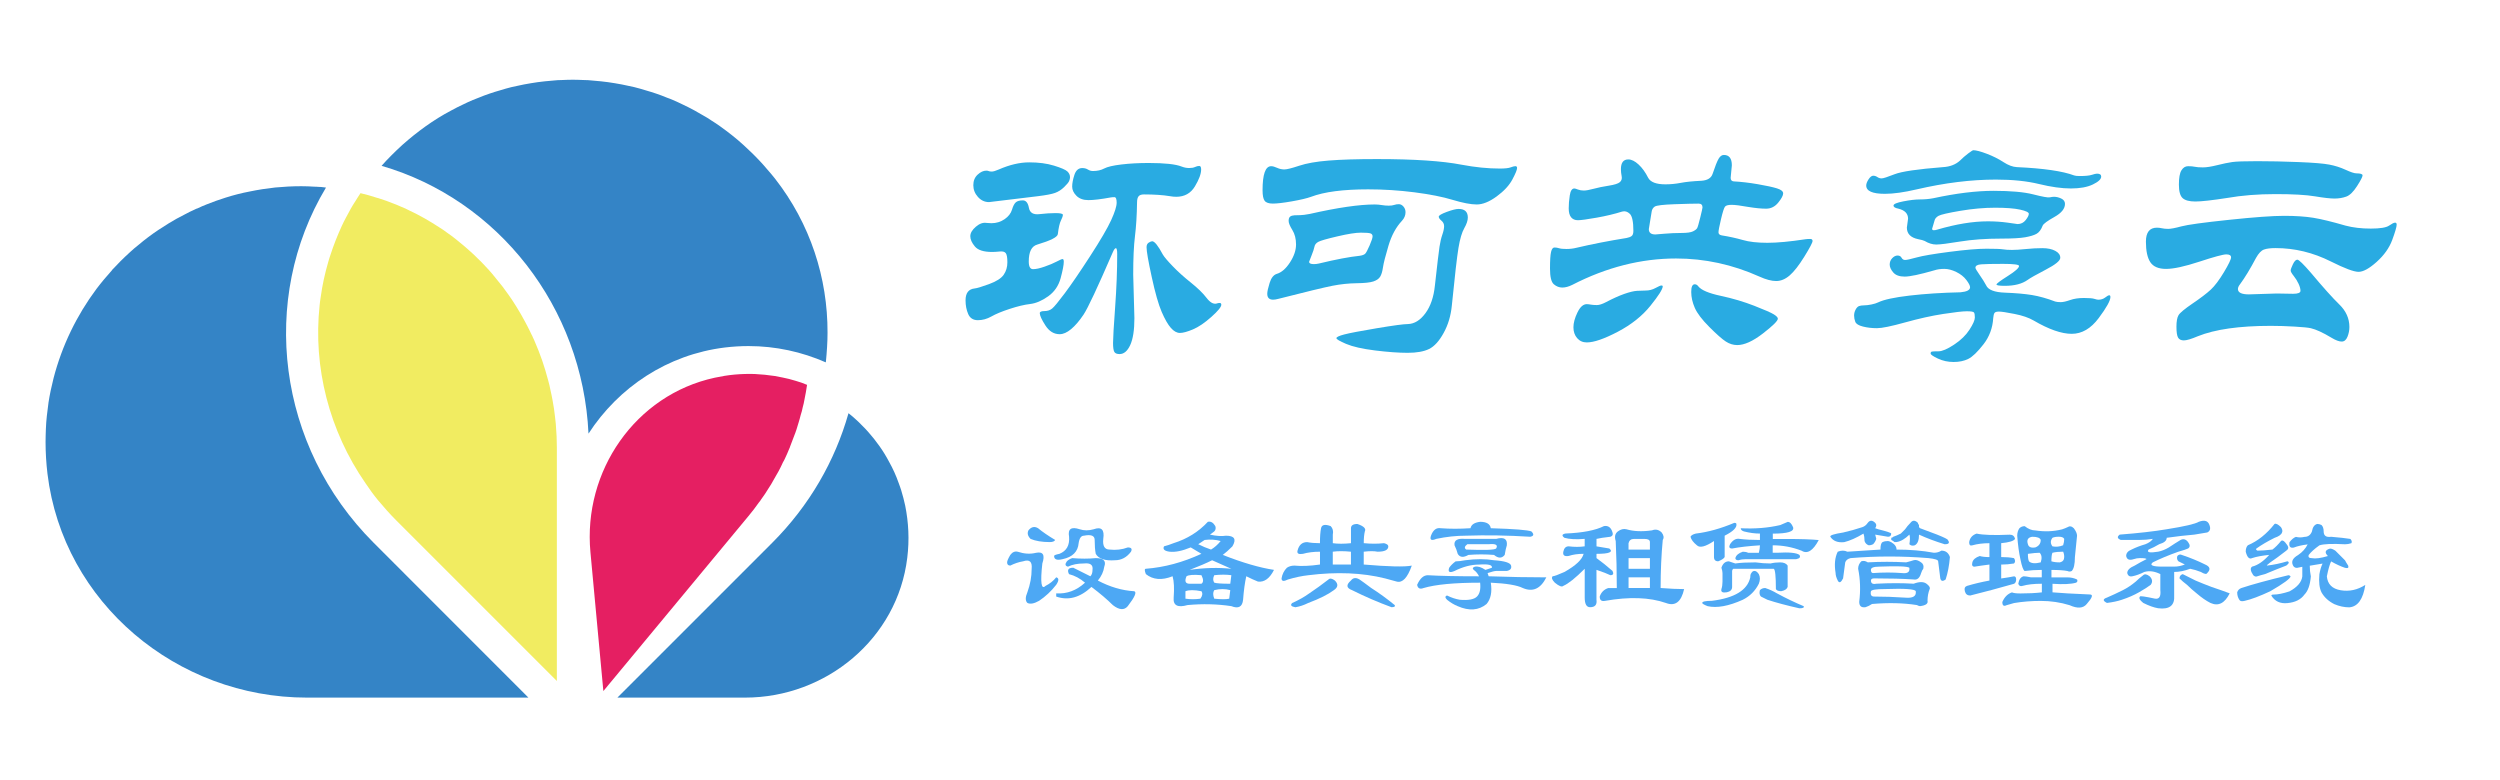 <?xml version="1.0" encoding="utf-8"?>
<!-- Generator: Adobe Illustrator 23.0.0, SVG Export Plug-In . SVG Version: 6.00 Build 0)  -->
<svg version="1.1" id="图层_1" xmlns="http://www.w3.org/2000/svg" xmlns:xlink="http://www.w3.org/1999/xlink" x="0px" y="0px"
	 viewBox="0 0 878 274" style="enable-background:new 0 0 878 274;" xml:space="preserve">
<style type="text/css">
	.st0{fill:#3484C6;}
	.st1{fill:#F1EC61;}
	.st2{fill:#E51F62;}
	.st3{fill:#29ABE2;}
	.st4{fill:#4DA8F4;}
</style>
<g>
	<path class="st0" d="M185.58,245h-77.78c-45.68,0-85.63-33.28-91.13-78.62c-0.45-3.76-0.67-7.52-0.67-11.17
		c0-1.52,0.06-3.03,0.11-4.55c0.06-1.57,0.17-3.09,0.34-4.6c0.17-1.52,0.34-2.97,0.56-4.49v-0.06c0.45-2.92,1.07-5.84,1.8-8.7
		c2.97-11.45,8.14-22.05,15.04-31.31c1.74-2.3,3.59-4.49,5.5-6.62v-0.06c1.01-1.07,1.96-2.08,2.97-3.09
		c1.07-1.07,2.19-2.13,3.37-3.2c0.95-0.9,1.96-1.74,3.03-2.58c1.12-0.95,2.24-1.85,3.37-2.69c2.3-1.74,4.71-3.31,7.18-4.83
		c1.8-1.12,3.65-2.13,5.56-3.09c1.18-0.67,2.41-1.23,3.65-1.8c0.28-0.17,0.56-0.28,0.84-0.34c1.12-0.56,2.24-1.01,3.37-1.46
		c2.13-0.84,4.26-1.63,6.45-2.3c2.81-0.9,5.67-1.63,8.59-2.19c2.97-0.62,5.95-1.07,8.92-1.4c2.97-0.28,6.06-0.45,9.15-0.45
		c1.57,0,3.14,0.06,4.71,0.17c0.39,0,0.84,0,1.23,0.06c0.73,0,1.4,0.06,2.13,0.17c0.17,0,0.28,0.06,0.45,0.06h0.17
		c-23.51,39.22-17.17,90.85,16.72,124.75L185.58,245z"/>
	<path class="st1" d="M195.23,149.38c0.22,2.58,0.34,5.22,0.34,7.86v81.93l-56.45-56.45c-2.24-2.24-4.32-4.6-6.34-7.01
		c-1.57-1.91-3.03-3.93-4.38-5.95c-12.85-18.52-18.46-40.85-16.16-62.46c0.11-1.01,0.22-2.02,0.39-2.97
		c0.56-4.15,1.46-8.25,2.64-12.29c0.22-0.84,0.5-1.68,0.79-2.53c1.12-3.48,2.47-6.85,3.98-10.16c0.45-1.01,0.95-1.96,1.46-2.92
		c0.51-0.95,1.01-1.91,1.52-2.81c0.06-0.06,0.11-0.17,0.11-0.22c0.56-0.95,1.07-1.85,1.68-2.75c0.56-0.95,1.18-1.85,1.8-2.81
		c1.96,0.45,3.87,1.01,5.78,1.63c0.34,0.06,0.62,0.17,0.95,0.28c1.57,0.5,3.09,1.01,4.55,1.63c0.06,0,0.11,0.06,0.17,0.06
		c1.01,0.39,2.02,0.79,2.97,1.23c0.9,0.34,1.74,0.73,2.58,1.18c3.76,1.74,7.35,3.82,10.77,6.06c0.95,0.56,1.85,1.23,2.69,1.85
		c0.56,0.39,1.07,0.79,1.57,1.12c1.07,0.79,2.08,1.63,3.09,2.47c1.07,0.84,2.08,1.74,3.09,2.64c1.01,0.84,1.96,1.8,2.92,2.75
		c0.95,0.9,1.91,1.85,2.81,2.86c1.57,1.63,3.03,3.37,4.38,5.11c1.12,1.35,2.19,2.69,3.14,4.1c0.06,0.06,0.11,0.11,0.17,0.22
		c1.12,1.51,2.13,3.09,3.14,4.71c1.07,1.68,2.02,3.42,2.97,5.16c0.62,1.12,1.18,2.24,1.74,3.37c0.17,0.39,0.39,0.79,0.56,1.18
		c0.22,0.39,0.39,0.73,0.56,1.18c0.11,0.17,0.17,0.39,0.28,0.56c0.11,0.22,0.17,0.45,0.28,0.67c0.95,2.19,1.85,4.43,2.64,6.73
		c0.79,2.24,1.46,4.6,2.08,6.9c0.34,1.18,0.62,2.36,0.84,3.54c0.28,1.18,0.51,2.36,0.73,3.54c0.17,1.01,0.34,2.02,0.51,3.03
		c0.22,1.68,0.45,3.42,0.62,5.16C195.18,148.99,195.23,149.15,195.23,149.38z"/>
	<path class="st0" d="M290.63,116.83c0,1.68-0.06,3.42-0.17,5.16c-0.11,1.63-0.22,3.25-0.39,4.88c0,0.11-0.06,0.28-0.06,0.39
		c-8.42-3.7-17.62-5.72-27.1-5.72c-2.75,0-5.56,0.17-8.31,0.5c-20.15,2.47-37.32,13.92-47.92,30.25
		c-2.08-44.44-31.71-82.15-72.67-94.05c1.12-1.29,2.3-2.52,3.48-3.7c1.23-1.23,2.52-2.47,3.82-3.65c2.64-2.36,5.33-4.49,8.14-6.51
		c2.92-2.08,5.89-3.93,8.98-5.56c1.4-0.79,2.81-1.46,4.21-2.13c1.12-0.56,2.24-1.07,3.42-1.57c0.67-0.28,1.35-0.56,2.02-0.79
		c1.29-0.56,2.58-1.01,3.87-1.46c1.18-0.39,2.36-0.79,3.59-1.12c0.67-0.22,1.4-0.45,2.08-0.62c1.29-0.39,2.58-0.67,3.93-0.95
		c1.63-0.39,3.25-0.67,4.88-0.95c1.63-0.28,3.25-0.5,4.88-0.67c1.01-0.11,2.08-0.22,3.09-0.28c0.95-0.11,1.91-0.17,2.86-0.17
		c1.35-0.06,2.64-0.11,3.93-0.11c1.29,0,2.58,0.06,3.93,0.11c0.95,0,1.91,0.06,2.86,0.17c1.01,0.06,2.08,0.17,3.09,0.28
		c1.63,0.17,3.25,0.39,4.88,0.67c1.63,0.28,3.25,0.56,4.88,0.95c1.35,0.28,2.64,0.56,3.93,0.95c0.67,0.17,1.4,0.39,2.08,0.62
		c1.23,0.34,2.41,0.73,3.59,1.12c1.29,0.45,2.58,0.9,3.87,1.46c0.67,0.22,1.35,0.5,2.02,0.79c1.18,0.51,2.3,1.01,3.42,1.57
		c1.4,0.67,2.81,1.35,4.21,2.13c1.01,0.56,2.02,1.12,3.03,1.74c1.01,0.56,1.96,1.12,2.92,1.8c1.01,0.62,2.02,1.29,3.03,2.02
		c2.81,2.02,5.56,4.15,8.14,6.51c0.95,0.9,1.96,1.8,2.92,2.75c0.95,0.9,1.85,1.85,2.81,2.86c0.9,0.95,1.8,1.96,2.69,3.03
		c0.9,1.01,1.8,2.08,2.64,3.14C284.63,78.62,290.69,97.7,290.63,116.83z"/>
	<path class="st2" d="M283.44,135.16c-0.23,1.71-0.58,3.49-0.92,5.21c-0.15,0.86-0.34,1.78-0.6,2.65c-0.2,0.92-0.39,1.84-0.71,2.71
		c-0.2,0.86-0.46,1.73-0.72,2.6c-0.47,1.62-0.94,3.19-1.59,4.77c-0.45,1.23-0.9,2.45-1.4,3.68c-0.09,0.29-0.17,0.58-0.32,0.82
		c-0.45,1.17-0.97,2.29-1.49,3.41c-0.24,0.47-0.42,0.94-0.72,1.36c-0.93,2.12-2.09,4.2-3.31,6.23c-0.53,1.01-1.11,1.96-1.76,2.92
		c-0.78,1.31-1.62,2.57-2.57,3.85c-0.19,0.36-0.5,0.72-0.8,1.09c-1.14,1.63-2.35,3.21-3.67,4.79L211.9,242.7l-4.54-48.78
		c-2.65-28.44,15.77-55.23,43.67-61.27c2.32-0.5,4.6-0.88,6.89-1.09c2.4-0.22,4.82-0.28,7.14-0.21c2.38,0.12,4.71,0.35,7,0.7
		c0.92,0.2,1.83,0.34,2.75,0.53c1.55,0.31,3.05,0.67,4.56,1.15C280.75,134.11,282.15,134.6,283.44,135.16z"/>
	<path class="st0" d="M318.63,195.9c-3.42,28.34-28.45,49.1-56.96,49.1h-44.84l54.38-54.38c13.08-13.08,22.05-28.79,26.77-45.45
		v-0.06c0.22,0.17,0.45,0.34,0.62,0.5c0.73,0.56,1.4,1.18,2.08,1.8c0.62,0.56,1.29,1.18,1.91,1.85c1.63,1.57,3.03,3.2,4.38,4.88
		c0.62,0.79,1.23,1.63,1.85,2.47c1.29,1.8,2.41,3.65,3.42,5.56c1.35,2.41,2.47,4.88,3.37,7.46c0.34,0.84,0.62,1.74,0.9,2.58
		c0.56,1.8,1.01,3.59,1.4,5.39C319.08,183.44,319.42,189.56,318.63,195.9z"/>
</g>
<g>
	<path class="st3" d="M373.6,91.92c0,1.11-0.37,3.02-1.09,5.73c-0.73,2.71-2.19,4.84-4.38,6.41c-2.19,1.56-4.31,2.47-6.36,2.71
		c-2.05,0.24-4.45,0.82-7.19,1.72c-2.75,0.9-4.88,1.79-6.41,2.66c-1.53,0.87-3.11,1.3-4.74,1.3c-1.63,0-2.76-0.71-3.39-2.14
		c-0.62-1.42-0.94-3.04-0.94-4.84c0-2.57,1.08-3.96,3.23-4.17c0.76-0.07,2.43-0.57,5-1.51c2.57-0.94,4.29-2.03,5.16-3.28
		c0.87-1.25,1.3-2.71,1.3-4.38s-0.19-2.74-0.57-3.23c-0.38-0.49-1.09-0.68-2.14-0.57c-1.04,0.1-1.91,0.16-2.61,0.16
		c-2.99,0-5.02-0.64-6.09-1.93c-1.08-1.28-1.61-2.48-1.61-3.59c0-1.11,0.64-2.22,1.93-3.33c1.29-1.11,2.55-1.56,3.8-1.35
		c0.63,0.07,1.18,0.1,1.67,0.1c1.74,0,3.28-0.47,4.64-1.41s2.22-2.05,2.6-3.33c0.38-1.28,0.83-2.15,1.35-2.6
		c0.52-0.45,1.34-0.68,2.45-0.68c1.11,0,1.82,0.87,2.14,2.6c0.31,1.74,1.53,2.48,3.65,2.24c2.12-0.24,4.03-0.37,5.73-0.37
		c1.7,0,2.55,0.21,2.55,0.62s-0.23,1.08-0.68,1.98c-0.45,0.9-0.82,2.5-1.09,4.79c-0.14,1.04-2.54,2.26-7.19,3.65
		c-2.02,0.56-3.02,2.54-3.02,5.94c0,1.81,0.5,2.71,1.51,2.71c1.01,0,2.36-0.29,4.06-0.89c1.7-0.59,3.11-1.18,4.22-1.77
		c1.11-0.59,1.81-0.89,2.08-0.89C373.46,90.98,373.6,91.3,373.6,91.92z M375.79,62.23c0,0.42-0.1,0.87-0.31,1.35
		c-0.21,0.49-0.8,1.2-1.77,2.14s-2.03,1.62-3.18,2.03c-1.15,0.42-3.14,0.8-5.99,1.15l-17.19,2.08c-1.53,0-2.83-0.61-3.91-1.82
		c-1.08-1.21-1.61-2.59-1.61-4.12c0-1.53,0.5-2.76,1.51-3.7s2.03-1.41,3.07-1.41c0.35,0,0.62,0.05,0.83,0.16
		c0.21,0.1,0.57,0.16,1.09,0.16c0.52,0,1.34-0.24,2.45-0.73c3.82-1.67,7.38-2.5,10.68-2.5c3.3,0,6.2,0.38,8.7,1.15
		c2.5,0.77,4.06,1.44,4.69,2.03C375.48,60.79,375.79,61.47,375.79,62.23z M421.84,59.52c0,1.53-0.73,3.51-2.19,5.94
		c-1.46,2.43-3.65,3.65-6.56,3.65c-0.7,0-1.42-0.07-2.19-0.21c-2.5-0.42-5.56-0.62-9.17-0.62c-0.9,0-1.53,0.23-1.88,0.68
		c-0.35,0.45-0.52,1.16-0.52,2.14c-0.07,4.52-0.31,8.46-0.73,11.83c-0.42,3.37-0.62,7.87-0.62,13.49l0.42,15.32
		c0,4.17-0.49,7.31-1.46,9.43s-2.22,3.18-3.75,3.18c-0.9,0-1.51-0.24-1.82-0.73c-0.31-0.49-0.47-1.55-0.47-3.18
		c0-1.63,0.24-5.8,0.73-12.5c0.49-6.7,0.73-12.94,0.73-18.7c0-1.39-0.16-2.08-0.47-2.08s-0.68,0.49-1.09,1.46
		c-5.35,12.36-8.77,19.66-10.26,21.88c-1.49,2.22-2.95,3.92-4.38,5.1c-1.42,1.18-2.76,1.77-4.01,1.77c-2.02,0-3.68-1.02-5-3.07
		c-1.32-2.05-1.98-3.49-1.98-4.32c0-0.48,0.54-0.73,1.62-0.73c1.08,0,1.98-0.29,2.71-0.88c0.73-0.59,2.22-2.4,4.48-5.42
		c2.26-3.02,5.21-7.34,8.86-12.97c3.65-5.63,6.11-9.85,7.4-12.66c1.28-2.81,1.93-4.86,1.93-6.15c0-1.28-0.26-1.93-0.78-1.93
		c-0.52,0-0.96,0.04-1.3,0.1c-3.4,0.62-6.01,0.94-7.81,0.94c-1.81,0-3.21-0.5-4.22-1.51c-1.01-1.01-1.51-2.08-1.51-3.23
		c0-1.15,0.26-2.52,0.78-4.12c0.52-1.6,1.44-2.4,2.76-2.4c0.76,0,1.42,0.17,1.98,0.52c0.56,0.35,1.15,0.52,1.77,0.52
		c1.53,0,2.85-0.29,3.96-0.89c1.11-0.59,3.13-1.06,6.04-1.41c2.92-0.35,6.11-0.52,9.58-0.52c5.63,0,9.48,0.42,11.56,1.25
		c0.9,0.35,1.79,0.52,2.66,0.52c0.87,0,1.56-0.12,2.08-0.37c0.52-0.24,1.01-0.36,1.46-0.36C421.61,58.27,421.84,58.69,421.84,59.52z
		 M428.92,107.03c0,0.77-1.16,2.19-3.49,4.27c-2.33,2.08-4.48,3.54-6.46,4.38c-1.98,0.83-3.51,1.25-4.58,1.25
		c-1.08,0-2.14-0.59-3.18-1.77c-1.04-1.18-2.12-3.06-3.23-5.63c-1.11-2.57-2.28-6.65-3.49-12.24c-1.22-5.59-1.82-9.08-1.82-10.47
		c0-0.76,0.26-1.3,0.78-1.62c0.52-0.31,0.92-0.47,1.2-0.47c0.83,0,2.08,1.56,3.75,4.69c0.49,0.83,1.63,2.19,3.44,4.06
		c1.8,1.88,3.92,3.79,6.35,5.73c2.43,1.95,4.27,3.73,5.52,5.37c1.25,1.63,2.43,2.31,3.54,2.03c0.35-0.14,0.71-0.21,1.09-0.21
		C428.73,106.4,428.92,106.61,428.92,107.03z"/>
	<path class="st3" d="M532.8,59c0,0.62-0.56,1.98-1.67,4.06c-1.11,2.08-2.95,4.06-5.52,5.94c-2.57,1.88-4.9,2.81-6.98,2.81
		c-2.08,0-4.9-0.54-8.44-1.61c-3.54-1.08-8.02-1.96-13.44-2.66c-5.42-0.69-10.84-1.04-16.25-1.04c-8.75,0-15.42,0.87-20,2.6
		c-1.53,0.56-3.8,1.09-6.82,1.62s-5.25,0.78-6.67,0.78c-1.42,0-2.38-0.33-2.87-0.99c-0.49-0.66-0.73-1.89-0.73-3.7
		c0-5.63,1.01-8.44,3.02-8.44c0.56,0,1.25,0.19,2.08,0.57c0.83,0.38,1.68,0.57,2.55,0.57c0.87,0,2.6-0.43,5.21-1.3
		c2.6-0.87,6.06-1.48,10.37-1.82c4.31-0.35,9.97-0.52,16.98-0.52c12.99,0,22.88,0.66,29.69,1.98c4.79,0.9,9.27,1.35,13.44,1.35
		c1.81,0,3.07-0.14,3.8-0.42c0.73-0.28,1.28-0.42,1.67-0.42C532.6,58.38,532.8,58.58,532.8,59z M493.62,74.52
		c0,1.11-0.42,2.12-1.25,3.02c-2.08,2.22-3.67,5.14-4.74,8.75c-1.08,3.61-1.72,6.15-1.93,7.61c-0.21,1.46-0.54,2.55-0.99,3.28
		c-0.45,0.73-1.25,1.29-2.4,1.67c-1.15,0.38-3.11,0.59-5.89,0.62c-2.78,0.04-5.59,0.33-8.44,0.89c-2.85,0.56-9.17,2.08-18.96,4.58
		c-0.76,0.21-1.39,0.31-1.88,0.31c-1.39,0-2.08-0.69-2.08-2.08c0-0.76,0.28-2.03,0.83-3.8c0.55-1.77,1.39-2.83,2.5-3.18
		c1.67-0.49,3.21-1.82,4.64-4.01c1.42-2.19,2.14-4.29,2.14-6.3c0-2.01-0.43-3.71-1.3-5.11c-0.87-1.39-1.3-2.45-1.3-3.18
		s0.17-1.23,0.52-1.51c0.35-0.28,0.87-0.43,1.56-0.47c0.69-0.03,1.37-0.05,2.03-0.05c0.66,0,1.75-0.14,3.28-0.42
		c9.79-2.22,17.4-3.33,22.82-3.33c0.83,0,1.67,0.07,2.5,0.21c0.83,0.14,1.65,0.21,2.45,0.21c0.8,0,1.44-0.09,1.93-0.26
		c0.49-0.17,1.02-0.26,1.62-0.26c0.59,0,1.13,0.28,1.61,0.83C493.38,73.1,493.62,73.76,493.62,74.52z M461.43,92.76
		c0.56,0,1.15-0.07,1.77-0.21c6.04-1.46,10.8-2.36,14.27-2.71c0.97-0.14,1.63-0.38,1.98-0.73c0.35-0.35,0.87-1.32,1.56-2.92
		c0.69-1.6,1.04-2.66,1.04-3.18s-0.24-0.87-0.73-1.04c-0.49-0.17-1.62-0.26-3.39-0.26c-1.77,0-4.52,0.43-8.23,1.3
		c-3.72,0.87-5.96,1.51-6.72,1.93c-0.76,0.42-1.22,0.99-1.35,1.72c-0.14,0.73-0.49,1.77-1.04,3.13c-0.56,1.35-0.83,2.07-0.83,2.14
		C459.76,92.48,460.32,92.76,461.43,92.76z M515.5,76.4c0,1.04-0.42,2.29-1.25,3.75c-0.83,1.46-1.51,3.75-2.03,6.88
		c-0.52,3.13-1.3,9.9-2.34,20.32c-0.35,3.54-1.3,6.74-2.87,9.58c-1.56,2.85-3.27,4.72-5.1,5.63c-1.84,0.9-4.36,1.35-7.55,1.35
		c-3.2,0-7.02-0.28-11.46-0.83c-4.45-0.56-7.81-1.32-10.11-2.29c-2.29-0.97-3.44-1.65-3.44-2.03c0-0.38,0.92-0.82,2.76-1.3
		c1.84-0.49,5.66-1.21,11.46-2.19c5.8-0.97,9.43-1.46,10.89-1.46c2.29-0.07,4.34-1.34,6.15-3.8c1.81-2.46,2.92-5.71,3.33-9.74
		c0.83-7.5,1.37-12.05,1.62-13.65c0.24-1.6,0.57-3,0.99-4.22c0.42-1.21,0.62-2.2,0.62-2.97c0-0.76-0.31-1.41-0.94-1.93
		c-0.62-0.52-0.94-0.99-0.94-1.41c0-0.42,0.94-0.97,2.81-1.67c1.88-0.69,3.26-1.04,4.17-1.04C514.42,73.38,515.5,74.38,515.5,76.4z"
		/>
	<path class="st3" d="M636.57,84.63c0,0.56-0.96,2.38-2.87,5.47c-1.91,3.09-3.63,5.3-5.16,6.62c-1.53,1.32-3.11,1.98-4.74,1.98
		c-1.63,0-3.59-0.52-5.89-1.56c-9.45-4.24-19.21-6.36-29.28-6.36c-12.29,0-24.45,3.09-36.46,9.27c-1.25,0.62-2.42,0.94-3.49,0.94
		c-1.08,0-2.07-0.38-2.97-1.15c-0.9-0.76-1.35-2.59-1.35-5.47c0-2.88,0.12-4.84,0.37-5.89c0.24-1.04,0.64-1.56,1.2-1.56
		c0.56,0,1.09,0.09,1.62,0.26c0.52,0.17,1.39,0.26,2.6,0.26c1.21,0,2.38-0.14,3.49-0.42c5.63-1.32,11.5-2.46,17.61-3.44
		c0.76-0.14,1.35-0.37,1.77-0.68s0.62-0.92,0.62-1.82c0-3.19-0.42-5.19-1.25-5.99c-0.83-0.8-1.74-1.06-2.71-0.78
		c-2.64,0.83-5.63,1.55-8.96,2.14c-3.33,0.59-5.52,0.89-6.56,0.89c-1.04,0-1.84-0.35-2.4-1.04c-0.56-0.69-0.83-1.74-0.83-3.13
		c0-1.39,0.12-2.9,0.37-4.53c0.24-1.63,0.78-2.45,1.61-2.45c0.21,0,0.63,0.12,1.25,0.37c0.62,0.24,1.32,0.36,2.08,0.36
		c0.76,0,1.91-0.21,3.44-0.62c1.53-0.42,3.3-0.78,5.31-1.09c2.01-0.31,3.32-0.73,3.91-1.25c0.59-0.52,0.8-1.21,0.62-2.08
		c-0.17-0.87-0.26-1.68-0.26-2.45c0-2.29,0.87-3.44,2.6-3.44c1.11,0,2.31,0.59,3.59,1.77c1.28,1.18,2.41,2.74,3.39,4.69
		c0.83,1.53,2.85,2.29,6.04,2.29c1.81,0,3.61-0.17,5.42-0.52c1.8-0.35,4.2-0.59,7.19-0.73c2.15-0.14,3.47-0.94,3.96-2.4
		c0.9-2.71,1.62-4.5,2.14-5.37c0.52-0.87,1.13-1.3,1.82-1.3c1.88,0,2.81,1.22,2.81,3.65l-0.42,4.38c0,0.77,0.35,1.18,1.04,1.25
		c2.64,0.14,5.47,0.47,8.49,0.99c3.02,0.52,5.26,1.01,6.72,1.46c1.46,0.45,2.19,1.04,2.19,1.77c0,0.73-0.57,1.81-1.72,3.23
		c-1.15,1.42-2.57,2.14-4.27,2.14c-1.7,0-3.8-0.21-6.3-0.62c-2.71-0.49-4.65-0.73-5.83-0.73c-1.18,0-1.95,0.21-2.29,0.62
		c-0.35,0.42-0.82,1.88-1.41,4.38c-0.59,2.5-0.89,4.05-0.89,4.64c0,0.59,0.38,0.96,1.15,1.09c2.64,0.42,5.09,0.96,7.35,1.61
		c2.26,0.66,5.14,0.99,8.65,0.99c3.51,0,7.97-0.42,13.39-1.25c0.49-0.07,1.02-0.1,1.61-0.1C636.27,83.9,636.57,84.14,636.57,84.63z
		 M583.95,100.57c0,0.97-1.44,3.25-4.32,6.82c-2.88,3.58-6.7,6.62-11.46,9.12c-4.76,2.5-8.39,3.75-10.89,3.75
		c-1.39,0-2.52-0.5-3.39-1.51c-0.87-1.01-1.3-2.27-1.3-3.8c0-1.53,0.47-3.26,1.41-5.21c0.94-1.94,2.03-2.92,3.28-2.92
		c0.35,0,0.82,0.05,1.41,0.16c0.59,0.1,1.3,0.16,2.14,0.16c0.83,0,1.91-0.35,3.23-1.04c2.36-1.25,4.48-2.2,6.36-2.87
		c1.88-0.66,3.39-1.02,4.53-1.09c1.15-0.07,2.14-0.1,2.97-0.1c1.25,0,2.41-0.29,3.49-0.89c1.08-0.59,1.77-0.89,2.08-0.89
		S583.95,100.36,583.95,100.57z M581.35,82.34c0.21,0,1.28-0.09,3.23-0.26c1.94-0.17,3.91-0.26,5.89-0.26s3.35-0.19,4.12-0.57
		c0.76-0.38,1.25-0.76,1.46-1.15c0.21-0.38,0.57-1.63,1.09-3.75c0.52-2.12,0.78-3.28,0.78-3.49c0-0.9-0.45-1.35-1.35-1.35
		c-1.6,0-4.41,0.07-8.44,0.21c-4.03,0.14-6.36,0.42-6.98,0.83s-0.99,1.03-1.09,1.82c-0.1,0.8-0.3,1.96-0.57,3.49
		c-0.28,1.53-0.42,2.4-0.42,2.6C579.06,81.71,579.82,82.34,581.35,82.34z M595.2,99.84c0.49,0,0.9,0.24,1.25,0.73
		c1.04,1.32,3.66,2.43,7.87,3.33c4.2,0.9,8.13,2.07,11.77,3.49c3.65,1.42,5.94,2.43,6.88,3.02c0.94,0.59,1.41,1.09,1.41,1.51
		c0,0.77-1.75,2.5-5.26,5.21c-3.51,2.71-6.51,4.06-9.01,4.06c-1.39,0-2.73-0.42-4.01-1.25c-1.29-0.83-3.21-2.53-5.78-5.1
		c-2.57-2.57-4.27-4.81-5.11-6.72c-0.83-1.91-1.25-3.77-1.25-5.57C593.95,100.74,594.37,99.84,595.2,99.84z"/>
	<path class="st3" d="M736.9,105.26c0.97,0,1.79-0.26,2.45-0.78c0.66-0.52,1.13-0.78,1.41-0.78c0.28,0,0.42,0.21,0.42,0.62
		c0,1.25-1.37,3.72-4.12,7.4c-2.75,3.68-5.9,5.52-9.48,5.52c-3.58,0-8.04-1.56-13.39-4.69c-1.67-0.97-3.89-1.74-6.67-2.29
		c-2.78-0.55-4.6-0.83-5.47-0.83c-0.87,0-1.41,0.17-1.61,0.52c-0.21,0.35-0.35,0.94-0.42,1.77c-0.21,3.47-1.35,6.55-3.44,9.22
		c-2.08,2.67-3.85,4.38-5.31,5.1c-1.46,0.73-3.18,1.09-5.16,1.09s-3.82-0.4-5.52-1.2c-1.7-0.8-2.55-1.39-2.55-1.77
		c0-0.38,0.14-0.61,0.42-0.68c0.28-0.07,1.06-0.1,2.34-0.1s3.11-0.78,5.47-2.34c2.36-1.56,4.17-3.32,5.42-5.26
		c1.25-1.94,1.88-3.37,1.88-4.27c0-0.9-0.1-1.49-0.31-1.77c-0.21-0.28-1.04-0.42-2.5-0.42s-4.22,0.31-8.28,0.94
		c-4.06,0.62-8.53,1.62-13.39,2.97c-4.86,1.35-8.16,2.03-9.9,2.03c-1.74,0-3.37-0.19-4.9-0.57c-1.53-0.38-2.43-0.94-2.71-1.67
		c-0.28-0.73-0.42-1.46-0.42-2.19s0.17-1.42,0.52-2.08c0.35-0.66,0.75-1.08,1.2-1.25c0.45-0.17,1.04-0.26,1.77-0.26
		s1.6-0.1,2.6-0.31c1.01-0.21,1.79-0.45,2.34-0.73c2.01-0.97,5.71-1.77,11.1-2.4c5.38-0.62,11.34-1.01,17.87-1.15
		c2.22-0.21,3.33-0.8,3.33-1.77c0-0.56-0.44-1.41-1.3-2.55c-0.87-1.15-2.05-2.08-3.54-2.81c-1.5-0.73-2.9-1.09-4.22-1.09
		c-1.32,0-2.5,0.17-3.54,0.52c-5.07,1.46-8.53,2.19-10.37,2.19c-1.84,0-3.18-0.49-4.01-1.46c-0.83-0.97-1.25-1.89-1.25-2.76
		c0-0.87,0.29-1.62,0.88-2.24c0.59-0.62,1.21-0.94,1.88-0.94c0.66,0,1.13,0.26,1.41,0.78c0.28,0.52,0.69,0.78,1.25,0.78
		c0.56,0,1.89-0.29,4.01-0.88c2.12-0.59,5.99-1.25,11.62-1.98c5.63-0.73,9.93-1.09,12.92-1.09c2.99,0,4.91,0.07,5.78,0.21
		c0.87,0.14,1.93,0.21,3.18,0.21s2.88-0.1,4.9-0.31s3.94-0.31,5.78-0.31c1.84,0,3.35,0.31,4.53,0.94c1.18,0.62,1.77,1.44,1.77,2.45
		c0,1.01-1.7,2.4-5.11,4.17c-3.4,1.77-5.52,2.97-6.35,3.59c-1.95,1.39-4.62,2.08-8.02,2.08c-1.95,0-2.92-0.16-2.92-0.47
		s1.32-1.3,3.96-2.97c2.64-1.67,3.96-2.85,3.96-3.54c0-0.49-1.88-0.73-5.63-0.73c-3.75,0-6.3,0.05-7.66,0.16
		c-1.35,0.1-2.03,0.5-2.03,1.2c0,0.28,0.49,1.11,1.46,2.5c0.97,1.39,1.74,2.6,2.29,3.65c0.69,1.6,2.92,2.47,6.67,2.6
		c3.75,0.14,6.89,0.42,9.43,0.83c2.53,0.42,5.26,1.18,8.18,2.29c0.49,0.14,1.13,0.21,1.93,0.21c0.8,0,1.89-0.24,3.28-0.73
		c1.39-0.49,3-0.73,4.84-0.73c1.84,0,3.07,0.1,3.7,0.31C736.17,105.15,736.62,105.26,736.9,105.26z M737.94,62.02
		c0,0.9-0.97,1.82-2.92,2.76c-1.95,0.94-4.52,1.41-7.71,1.41c-3.2,0-6.93-0.52-11.2-1.56s-9.32-1.56-15.16-1.56
		c-8.68,0-17.96,1.15-27.82,3.44c-4.45,1.04-8.16,1.56-11.15,1.56c-4.38,0-6.56-0.97-6.56-2.92c0-0.62,0.28-1.35,0.83-2.19
		c0.55-0.83,1.09-1.25,1.62-1.25c0.52,0,1.01,0.16,1.46,0.47c0.45,0.31,0.95,0.47,1.51,0.47c0.56,0,2.07-0.49,4.53-1.46
		c2.46-0.97,8.14-1.8,17.03-2.5c2.43-0.14,4.41-0.9,5.94-2.29c0.9-0.9,1.86-1.74,2.87-2.5c1.01-0.76,1.62-1.15,1.82-1.15
		c0.97,0,2.55,0.42,4.74,1.25c2.19,0.83,4.13,1.81,5.83,2.92c1.7,1.11,3.28,1.7,4.74,1.77c9.31,0.42,16.01,1.39,20.11,2.92
		c0.35,0.14,1.01,0.21,1.98,0.21c1.94,0,3.35-0.14,4.22-0.42c0.87-0.28,1.47-0.42,1.82-0.42C737.45,60.98,737.94,61.33,737.94,62.02
		z M721.37,69.11c0.83,0,1.68,0.21,2.55,0.62c0.87,0.42,1.3,1.04,1.3,1.88c0,1.67-1.23,3.2-3.7,4.58c-2.47,1.39-3.84,2.4-4.12,3.02
		c-0.56,1.46-1.29,2.43-2.19,2.92c-0.9,0.49-2.22,0.89-3.96,1.2c-1.74,0.31-4.55,0.47-8.44,0.47c-5.42,0-10.25,0.35-14.48,1.04
		c-4.24,0.7-7.02,1.04-8.33,1.04c-1.32,0-2.67-0.42-4.06-1.25c-0.42-0.21-1.18-0.42-2.29-0.63c-2.64-0.55-3.96-1.91-3.96-4.06
		l0.42-3.13c0-1.81-1.15-2.99-3.44-3.54c-1.11-0.21-1.67-0.57-1.67-1.09c0-0.52,1.15-1.01,3.44-1.46c2.29-0.45,4.25-0.68,5.89-0.68
		c1.63,0,3.18-0.14,4.64-0.42c8.06-1.74,15.11-2.6,21.15-2.6c6.04,0,10.7,0.42,13.96,1.25c3.26,0.83,5.19,1.18,5.78,1.04
		C720.45,69.18,720.96,69.11,721.37,69.11z M708.56,78.69c1.18,0,2.14-0.47,2.87-1.41s1.09-1.67,1.09-2.19
		c0-0.52-1.01-1.01-3.02-1.46c-2.01-0.45-4.95-0.68-8.8-0.68c-3.85,0-7.94,0.36-12.24,1.09c-4.31,0.73-6.86,1.32-7.66,1.77
		c-0.8,0.45-1.27,1.03-1.41,1.72l-0.83,2.81c0,0.35,0.19,0.52,0.57,0.52s0.78-0.07,1.2-0.21c6.6-1.94,12.54-2.92,17.82-2.92
		c2.43,0,4.76,0.16,6.98,0.47C707.34,78.53,708.49,78.69,708.56,78.69z"/>
	<path class="st3" d="M841.71,78.9c0,0.76-0.52,2.55-1.56,5.37c-1.04,2.81-2.87,5.38-5.47,7.71c-2.6,2.33-4.72,3.49-6.36,3.49
		c-1.63,0-4.88-1.21-9.74-3.65c-6.25-3.13-12.71-4.69-19.38-4.69c-1.81,0-3.18,0.17-4.12,0.52c-0.94,0.35-1.86,1.32-2.76,2.92
		c-2.02,3.82-3.89,6.91-5.63,9.27c-0.49,0.62-0.73,1.18-0.73,1.67c0,1.25,1.28,1.88,3.85,1.88l9.79-0.31l5.73,0.1
		c1.74,0,2.6-0.35,2.6-1.04c0-0.69-0.23-1.53-0.68-2.5c-0.45-0.97-1.03-1.89-1.72-2.76c-0.7-0.87-1.04-1.49-1.04-1.88
		c0-0.38,0.26-1.11,0.78-2.19c0.52-1.08,1.04-1.61,1.56-1.61c0.52,0,2.1,1.53,4.74,4.58c4.31,5.14,7.64,8.86,10,11.15
		c2.36,2.29,3.54,4.93,3.54,7.92c0,1.18-0.23,2.33-0.68,3.44c-0.45,1.11-1.13,1.67-2.03,1.67c-0.9,0-2.1-0.45-3.59-1.35
		c-1.49-0.9-2.85-1.63-4.06-2.19c-1.22-0.56-2.28-0.94-3.18-1.15c-0.9-0.21-2.8-0.4-5.68-0.57c-2.88-0.17-5.68-0.26-8.39-0.26
		c-11.04,0-19.59,1.22-25.63,3.65c-2.29,0.97-3.92,1.46-4.9,1.46c-0.97,0-1.65-0.33-2.03-0.99c-0.38-0.66-0.57-1.93-0.57-3.8
		c0-1.88,0.24-3.23,0.73-4.06c0.49-0.83,2.14-2.2,4.95-4.12c2.81-1.91,4.93-3.52,6.36-4.84c1.42-1.32,2.97-3.37,4.64-6.15
		c1.67-2.78,2.5-4.51,2.5-5.21c0-0.69-0.56-1.04-1.67-1.04c-1.11,0-4.25,0.85-9.43,2.55c-5.17,1.7-9.08,2.55-11.72,2.55
		c-2.64,0-4.48-0.78-5.52-2.34c-1.04-1.56-1.56-3.98-1.56-7.24c0-3.26,1.29-4.9,3.86-4.9c0.55,0,1.15,0.07,1.77,0.21
		c0.62,0.14,1.37,0.21,2.24,0.21c0.87,0,2.4-0.29,4.58-0.88c2.19-0.59,7.74-1.35,16.67-2.29c8.92-0.94,15.4-1.41,19.43-1.41
		c4.03,0,7.43,0.23,10.21,0.68c2.78,0.45,6.56,1.37,11.36,2.76c2.64,0.7,5.59,1.04,8.86,1.04c3.26,0,5.4-0.35,6.41-1.04
		c1.01-0.69,1.7-1.04,2.08-1.04C841.51,78.17,841.71,78.41,841.71,78.9z M829.73,61.6c0,0.49-0.64,1.74-1.93,3.75
		c-1.29,2.01-2.55,3.25-3.8,3.7c-1.25,0.45-2.62,0.68-4.12,0.68c-1.49,0-3.79-0.26-6.88-0.78c-3.09-0.52-7.71-0.78-13.86-0.78
		c-6.15,0-11.79,0.45-16.93,1.35c-5.35,0.83-9.08,1.25-11.2,1.25c-2.12,0-3.61-0.4-4.48-1.2c-0.87-0.8-1.3-2.38-1.3-4.74
		c0-2.36,0.29-4.03,0.89-5c0.59-0.97,1.37-1.46,2.34-1.46c0.97,0,1.77,0.07,2.4,0.21c0.62,0.14,1.56,0.21,2.81,0.21
		s2.92-0.26,5-0.78c2.08-0.52,3.84-0.89,5.26-1.09c1.42-0.21,4.36-0.31,8.8-0.31c4.44,0,9.27,0.1,14.48,0.31s8.82,0.5,10.83,0.89
		c2.01,0.38,3.92,0.99,5.73,1.82c1.81,0.83,3.06,1.25,3.75,1.25C829,60.88,829.73,61.12,829.73,61.6z"/>
</g>
<g>
	<path class="st4" d="M366.07,197.88c-0.75,6.75-0.38,9.38,1.12,7.88c1.5-0.75,2.75-1.75,3.75-3c1,0.25,1,1.12,0,2.62
		c-1.75,2.25-3.75,4.12-6,5.62c-1.75,1-3.13,1.25-4.12,0.75c-0.75-0.75-0.75-2,0-3.75c1-2.75,1.5-5.5,1.5-8.25
		c0.25-2.5-0.75-3.38-3-2.62c-1.5,0.25-3,0.75-4.5,1.5c-0.75,0-1.12-0.38-1.12-1.12c0-0.5,0.38-1.37,1.12-2.62
		c0.75-1,1.62-1.37,2.62-1.12c2.25,0.75,4.37,0.88,6.38,0.38C366.32,193.63,367.07,194.88,366.07,197.88z M364.57,185.51
		c1.5,1.25,3.5,2.62,6,4.12c-0.25,0.5-0.88,0.75-1.88,0.75c-2.75,0-5-0.38-6.75-1.12c-1-1-1.25-2-0.75-3
		C362.2,185.01,363.32,184.76,364.57,185.51z M389.7,193.01c2.25,0.25,4.37,0,6.38-0.75c1.25,0,1.62,0.5,1.12,1.5
		c-1.5,2-3.38,3-5.62,3c-3.5,0.25-5.75-0.5-6.75-2.25c-0.25-1.25-0.38-2.87-0.38-4.88c0-1.5-1.25-2-3.75-1.5
		c-1,0-1.63,0.88-1.88,2.62c-0.25,3-2.13,4.88-5.62,5.62c-2,0.5-3,0.13-3-1.12c0-0.25,0.62-0.5,1.88-0.75c2.5-1,3.62-3,3.38-6
		c-0.5-2.75,0.75-3.62,3.75-2.62c1.5,0.5,3.12,0.5,4.88,0c2.75-1,3.87,0.13,3.38,3.38C387.2,191.76,387.95,193.01,389.7,193.01z
		 M387.82,199.01c-0.25,1.75-1,3.38-2.25,4.88c4.25,2.25,8.5,3.5,12.75,3.75c1,0.25,0.25,2-2.25,5.25c-1.25,1.5-3,1.37-5.25-0.38
		c-2-2-4.5-4.12-7.5-6.38c-4,3.75-8.13,4.88-12.38,3.38v-1.12c3.75,0.25,7.12-1,10.12-3.75c-1.75-1.5-3.63-2.5-5.62-3
		c-0.75-1.5-0.25-2.25,1.5-2.25l6,3c0.5-0.5,0.75-1.25,0.75-2.25c0.25-1.75-0.75-2.5-3-2.25c-2.25,0-4.12,0.38-5.62,1.12
		c-1-0.25-1.12-0.87-0.38-1.88c0.5-0.5,1.12-0.87,1.88-1.12c3,0.25,5.75,0.25,8.25,0C387.57,196.01,388.57,197.01,387.82,199.01z"/>
	<path class="st4" d="M424.2,183.26c1-0.25,1.88,0.25,2.62,1.5c0.25,0.75,0.12,1.38-0.38,1.88l-1.5,1.12
		c2.25,0.5,4.12,0.63,5.62,0.38c3,0,3.75,1.25,2.25,3.75c-1.25,1.25-2.38,2.25-3.38,3c7,2.75,13,4.5,18,5.25
		c-1.5,3-3.38,4.38-5.62,4.12c-1.25-0.5-2.62-1.12-4.12-1.88c-0.5,2.25-0.88,5-1.12,8.25c-0.25,2.5-1.63,3.25-4.12,2.25
		c-5-0.75-10.12-0.87-15.38-0.38c-3.5,1-5.13,0.13-4.88-2.62c0.25-3.25,0.12-5.75-0.38-7.5c-3.75,1.5-6.88,1.25-9.38-0.75
		c-0.5-1.25-0.5-1.88,0-1.88c6.5-0.5,13-2.25,19.5-5.25l-3.75-2.25c-3,1.25-5.5,1.75-7.5,1.5c-1.75-0.25-2.38-0.87-1.88-1.88
		c1-0.25,2.12-0.62,3.38-1.12C416.95,189.26,420.95,186.76,424.2,183.26z M421.95,202.01c-2.75-0.25-4.5-0.12-5.25,0.38
		c-0.75,1.75-0.38,2.62,1.12,2.62h4.12C422.7,204.51,422.7,203.51,421.95,202.01z M421.57,210.26c0.75-1,0.87-1.88,0.38-2.62
		c-2.5-0.5-4.38-0.5-5.62,0v2.62C418.07,210.51,419.82,210.51,421.57,210.26z M425.7,196.76c-2,1-4.63,2.13-7.88,3.38
		c5.25-0.75,10.12-0.87,14.62-0.38C430.2,198.76,427.95,197.76,425.7,196.76z M423.07,189.63l-2.25,1.5c1.5,0.75,3,1.38,4.5,1.88
		c1.25-0.75,2.37-1.75,3.38-3C426.95,189.51,425.07,189.38,423.07,189.63z M426.45,202.01c-0.5,1-0.5,1.88,0,2.62
		c0.75,0.25,2.62,0.38,5.62,0.38l0.38-3C430.7,201.76,428.7,201.76,426.45,202.01z M432.07,207.26c-1.75-0.5-3.63-0.5-5.62,0
		c-0.5,0.75-0.5,1.75,0,3c2.5,0.25,4.25,0.25,5.25,0L432.07,207.26z"/>
	<path class="st4" d="M463.57,193.76c-2.25,0-4.25,0.25-6,0.75c-1.5,0.25-2.13-0.12-1.88-1.12c0.5-2,1.62-3,3.38-3
		c1.25,0.25,2.75,0.38,4.5,0.38c0-2.25,0.12-4,0.38-5.25c0.25-1.25,1.37-1.5,3.38-0.75c0.75,0.75,1,1.75,0.75,3v3
		c1.75,0.25,3.87,0.25,6.38,0v-5.25c0-1,0.75-1.5,2.25-1.5c2.25,0.75,3.12,1.63,2.62,2.62c-0.25,1-0.38,2.38-0.38,4.12
		c2.5,0.25,4.88,0.25,7.12,0c1,0.25,1.5,0.63,1.5,1.12c0,1.25-1.25,1.88-3.75,1.88c-1.25-0.25-2.88-0.25-4.88,0v4.5
		c8.75,0.75,14.37,0.88,16.88,0.38c-1.5,4.25-3.25,6.13-5.25,5.62c-1-0.25-2.38-0.62-4.12-1.12c-8-2-17-2.37-27-1.12
		c-2.25,0.25-4.63,0.75-7.12,1.5c-1.5,0.75-2.25,0.63-2.25-0.38c0.25-1.5,0.87-2.75,1.88-3.75c0.75-0.5,1.62-0.75,2.62-0.75
		c2.5,0.25,5.5,0.13,9-0.38V193.76z M466.57,203.51c0.5-0.5,1.25-0.38,2.25,0.38c1.25,1.25,1.12,2.38-0.38,3.38c-2,1.5-5,3-9,4.5
		c-1.5,0.75-3,1.25-4.5,1.5c-1.5-0.25-1.88-0.75-1.12-1.5c2.25-1,4.25-2.12,6-3.38C462.07,206.88,464.32,205.26,466.57,203.51z
		 M474.45,193.76c-2.5-0.25-4.63-0.25-6.38,0v4.5h6.38V193.76z M474.45,203.88c0.75-1,1.75-1.12,3-0.38c0.75,0.5,2.12,1.5,4.12,3
		c2.75,1.75,5.5,3.75,8.25,6c0.25,0.5-0.13,0.75-1.12,0.75c-4.75-1.75-9.38-3.75-13.88-6C472.82,206.51,472.7,205.38,474.45,203.88z
		"/>
	<path class="st4" d="M514.57,196.76c3.75-0.5,7.12-0.5,10.12,0c3.75,0.25,5.75,0.88,6,1.88c0.25,1-0.25,1.63-1.5,1.88
		c-1.25,0-2.5,0-3.75,0c-0.5,0-1.5,0.25-3,0.75l0.38,1.12c7.25,0.25,14,0.38,20.25,0.38c-2,4-4.75,5.25-8.25,3.75
		c-2-1-5.75-1.62-11.25-1.88c0.5,3.25,0,5.75-1.5,7.5c-2.75,2.25-6.13,2.5-10.12,0.75c-1.25-0.5-2.5-1.25-3.75-2.25
		c-0.75-0.75-0.75-1.25,0-1.5c1.5,0.75,3,1.25,4.5,1.5c3,0.25,5-0.12,6-1.12c1-1,1.37-2.62,1.12-4.88c-9,0-15.63,0.63-19.88,1.88
		c-1.25,0.5-2,0.13-2.25-1.12c1-2.25,2.25-3.38,3.75-3.38c4.25,0.25,10.25,0.38,18,0.38c-0.5-1-1.12-1.75-1.88-2.25
		c-0.5-0.5-0.38-0.87,0.38-1.12c1-0.25,2.25,0.13,3.75,1.12l2.25-0.75c0.25-1-1.25-1.37-4.5-1.12c-2.75,0-5.62,0.75-8.62,2.25
		c-1.75,0.75-2.38,0.38-1.88-1.12c0.5-0.75,1.25-1.5,2.25-2.25C512.2,197.13,513.32,197.01,514.57,196.76z M523.57,185.51
		c8.25,0.25,13,0.63,14.25,1.12c1,1,0.87,1.63-0.38,1.88c-8-0.5-15.5-0.62-22.5-0.38c-3.5,0-7,0.38-10.5,1.12
		c-1.75,0.75-2.38,0.38-1.88-1.12c0.75-2,1.88-2.87,3.38-2.62c3.25,0.25,6.75,0.25,10.5,0c0.25-1.25,1.37-2,3.38-2.25
		C522.07,183.26,523.32,184.01,523.57,185.51z M514.57,189.26h10.88c2.75-0.75,4,0,3.75,2.25c-0.25,0.75-0.5,1.88-0.75,3.38
		c-1,1.25-2.25,1.25-3.75,0c-3-0.25-6-0.25-9,0c-1.75,1-3,0.88-3.75-0.38c-0.25-1-0.63-2-1.12-3
		C510.57,189.76,511.82,189.01,514.57,189.26z M515.32,191.13c-1,0.75-1.12,1.38-0.38,1.88c6.5,0.25,10,0.13,10.5-0.38
		c0.75-1.25-0.13-1.75-2.62-1.5H515.32z"/>
	<path class="st4" d="M563.32,184.76c1.5-0.25,2.5,0.5,3,2.25c0.25,0.75,0,1.25-0.75,1.5c-2.25,0.25-3.88,0.5-4.88,0.75v2.62
		c1.5,0.25,3,0.5,4.5,0.75c1.5,1.25,0,1.88-4.5,1.88v1.5c1.75,1.25,3.62,2.75,5.62,4.5c0.5,1,0.25,1.5-0.75,1.5
		c-1-0.5-2.62-1.12-4.88-1.88v10.5c0.25,1.75-0.5,2.62-2.25,2.62c-1.25,0-1.88-1.12-1.88-3.38v-10.12c-3.25,3.25-5.75,5.25-7.5,6
		c-0.5,0.5-1.5,0.13-3-1.12c-1-1-1.25-1.75-0.75-2.25c0.5,0,1.88-0.5,4.12-1.5c4-2.25,6.25-4.37,6.75-6.38c-2,0-3.75,0.25-5.25,0.75
		c-1.5,0.25-2.13-0.25-1.88-1.5c0.25-1.25,0.87-1.88,1.88-1.88c2,0.25,3.87,0.25,5.62,0v-2.62c-3,0.25-5.38,0.13-7.12-0.38
		c-1-0.75-0.88-1.25,0.38-1.5C555.82,187.13,560.32,186.26,563.32,184.76z M568.2,186.63c1-0.75,2-1,3-0.75
		c2.5,0.75,5.5,0.88,9,0.38c1.25-0.5,2.37-0.25,3.38,0.75c0.75,1,0.87,1.88,0.38,2.62c-0.5,5.25-0.75,10.88-0.75,16.88
		c3.25,0.25,6,0.38,8.25,0.38c-1,4.5-3.13,6.13-6.38,4.88c-5.75-2-12.88-2.25-21.38-0.75c-1.25,0.25-1.88-0.25-1.88-1.5
		c0.5-1.5,1.5-2.5,3-3h3c0-5.75-0.13-11.25-0.38-16.5C566.95,188.51,567.2,187.38,568.2,186.63z M571.95,193.01h7.5v-2.62
		c0-0.75-0.63-1.12-1.88-1.12h-3.75c-1,0-1.63,0.5-1.88,1.5V193.01z M579.45,196.01h-7.5v3.75h7.5V196.01z M571.95,202.76v3.75h7.5
		v-3.75H571.95z"/>
	<path class="st4" d="M609.07,183.63c0.5,0,0.75,0.13,0.75,0.38c0.25,1.25-1.12,2.62-4.12,4.12v7.5c-0.25,0.5-1,1-2.25,1.5
		c-1,0-1.5-0.5-1.5-1.5v-5.62c-3,2-5,2.5-6,1.5c-1.25-1-2-2-2.25-3c0.25-0.5,0.87-0.87,1.88-1.12
		C599.82,186.88,604.32,185.63,609.07,183.63z M614.7,202.76c0-0.75,0.12-1.25,0.38-1.5c0.25-0.5,0.62-0.75,1.12-0.75
		c0.5,0,1,0.38,1.5,1.12c0.5,1,0.5,2.13,0,3.38c-1.25,2.5-3.13,4.38-5.62,5.62c-5,2.25-9.13,3-12.38,2.25
		c-1.25-0.5-1.88-0.87-1.88-1.12c0-0.5,1.12-0.75,3.38-0.75C609.2,210.01,613.7,207.26,614.7,202.76z M616.57,197.51
		c1.75,0.25,3.5,0.38,5.25,0.38c1-0.25,2.12-0.38,3.38-0.38c1.25,0,2.12,0.38,2.62,1.12v7.5c-0.25,0.75-1,1.25-2.25,1.5
		c-1,0-1.63-0.25-1.88-0.75c0-4.5-0.25-6.87-0.75-7.12H608.7c-0.25,0.25-0.38,0.5-0.38,0.75v5.62c0,1-0.63,1.63-1.88,1.88
		c-1.5,0.25-2.13-0.12-1.88-1.12c0.25-0.75,0.38-1.62,0.38-2.62v-3c0-0.5-0.13-1.12-0.38-1.88c0.5-1.5,1.37-2.25,2.62-2.25
		c0.75,0.25,1.5,0.5,2.25,0.75C611.2,197.63,613.57,197.51,616.57,197.51z M622.57,191.51c0,0.75,0,1.63,0,2.62h1.5
		c4.25-0.25,6.87,0,7.88,0.75c0.5,0.75,0.12,1.25-1.12,1.5H613.2c-1,0-1.88,0.13-2.62,0.38c-0.75,0-1.12-0.25-1.12-0.75
		c0.25-1,1.12-1.75,2.62-2.25c0.75,0,1.37,0.13,1.88,0.38h3.75c0.25-1,0.38-1.88,0.38-2.62c-4,0.25-7.25,0.63-9.75,1.12
		c-1,0-1.25-0.5-0.75-1.5c1-1.5,2.12-2.12,3.38-1.88c2,0.25,4.37,0.38,7.12,0.38v-2.25c-1.75,0-3.63-0.25-5.62-0.75
		c-0.75-0.25-1.12-0.62-1.12-1.12c5,0.25,9.62-0.12,13.88-1.12c1.25-0.5,2.12-0.87,2.62-1.12c0.75,0,1.37,0.63,1.88,1.88
		c0.5,1.5-1.88,2.25-7.12,2.25v1.88h4.88c5,0,8.75,0.13,11.25,0.38c-2,3.75-4,5-6,3.75C629.45,192.13,626.07,191.51,622.57,191.51z
		 M620.7,210.63c-1-0.5-1.75-0.87-2.25-1.12c-0.5-0.5-0.63-1.25-0.38-2.25c0.5-0.5,1.12-0.75,1.88-0.75c1.5,0.5,2.87,1.12,4.12,1.88
		c3.25,1.75,6.38,3.25,9.38,4.5c0.25,0.5-0.25,0.75-1.5,0.75C627.45,212.63,623.7,211.63,620.7,210.63z"/>
	<path class="st4" d="M654.07,185.13c0.75-0.25,1.37-0.75,1.88-1.5c0.75-1,1.62-1,2.62,0c0.5,0.5,0.5,1.12,0,1.88l1.12,0.38
		c3,0.75,4.5,1.25,4.5,1.5c0,0.75-0.38,1.12-1.12,1.12l-4.5-0.75l0.38,1.5c-0.25,0.75-0.63,1.38-1.12,1.88
		c-0.5,0.25-1,0.38-1.5,0.38c-0.75-0.25-1.25-0.75-1.5-1.5c0-1-0.13-1.88-0.38-2.62c-2.5,1.5-4.75,2.5-6.75,3
		c-2.25,0.25-3.88-0.38-4.88-1.88c-0.25-0.5,1.25-1,4.5-1.5C649.57,186.51,651.82,185.88,654.07,185.13z M666.07,193.01
		c4.75,0,9.12,0.38,13.12,1.12c1,0,1.88-0.25,2.62-0.75c1.5,0,2.5,0.75,3,2.25c-0.25,3-0.75,5.62-1.5,7.88
		c-1,0.75-1.63,0.63-1.88-0.38c-0.25-2-0.5-4-0.75-6c0-0.5-1.12-0.87-3.38-1.12c-9.25-0.75-18.38-0.75-27.38,0
		c-1,0.25-1.63,0.75-1.88,1.5c-0.25,1.75-0.5,3.63-0.75,5.62c-0.75,1.5-1.38,1.75-1.88,0.75c-0.5-1-0.75-1.88-0.75-2.62
		c-0.5-3-0.25-5.5,0.75-7.5c1.25-0.5,2.37-0.5,3.38,0c4-0.25,7.88-0.5,11.62-0.75c0-1.5,0.25-2.37,0.75-2.62
		c0.5-0.25,1.12-0.38,1.88-0.38c0.25,0,0.62,0.13,1.12,0.38C665.45,191.13,666.07,192.01,666.07,193.01z M674.7,197.51
		c0.75,0.5,1,1.25,0.75,2.25c-0.25,0.25-0.5,0.75-0.75,1.5c-0.5,1.75-1.38,2.5-2.62,2.25c-3.75-0.25-8.38-0.38-13.88-0.38
		c-0.75,0-1.12,0.25-1.12,0.75c0,1,0.62,1.38,1.88,1.12c4.75-0.25,9.12-0.25,13.12,0c2-0.75,3.5-0.75,4.5,0
		c1,0.75,1.37,1.38,1.12,1.88c-0.5,1.25-0.75,2.62-0.75,4.12c0.25,1-0.63,1.63-2.62,1.88c-0.25,0-0.63-0.12-1.12-0.38
		c-4.75-0.75-10-0.87-15.75-0.38c-0.75,0.5-1.5,0.88-2.25,1.12c-1.5,0.25-2.25-0.38-2.25-1.88c0.5-4,0.38-7.88-0.38-11.62
		c0-1,0.38-1.88,1.12-2.62c0.75-0.25,1.5-0.12,2.25,0.38c4.5-0.25,9-0.25,13.5,0c1-0.25,1.88-0.5,2.62-0.75
		C672.82,196.51,673.7,196.76,674.7,197.51z M661.95,206.88c-3,0-4.63,0.25-4.88,0.75c-0.25,1.25,0.12,1.88,1.12,1.88
		c3.5,0,7.12,0.13,10.88,0.38c2.75,0.25,4-0.5,3.75-2.25C672.57,206.88,668.95,206.63,661.95,206.88z M657.82,201.26
		c3.5-0.25,6.87-0.25,10.12,0c2,0.25,2.87-0.38,2.62-1.88c-0.75-0.5-4.25-0.62-10.5-0.38c-2,0-3,0.38-3,1.12
		S657.32,201.26,657.82,201.26z M667.57,187.38c0.5-0.5,1-1,1.5-1.5c0.5-0.75,1.12-1.5,1.88-2.25c0.75-1,1.62-1,2.62,0
		c0,0.25,0.12,0.5,0.38,0.75c0,0.25,0,0.5,0,0.75l0.38,0.38c2,0.75,4,1.5,6,2.25c2.5,1,3.75,1.63,3.75,1.88
		c0.75,1,0.38,1.5-1.12,1.5c-3.25-1-6.25-2.12-9-3.38c0,2-0.5,3.25-1.5,3.75c-0.75,0.25-1.38,0.13-1.88-0.38
		c0.25-1.5,0.25-2.62,0-3.38c-1.5,1.5-3,2.38-4.5,2.62c-0.25,0-0.5,0-0.75,0c-0.25-0.25-0.63-0.5-1.12-0.75c0-0.25,0-0.5,0-0.75
		c0.25,0,0.5-0.12,0.75-0.38C665.7,188.26,666.57,187.88,667.57,187.38z"/>
	<path class="st4" d="M707.7,189.26c-0.5,0.75-2.13,1.25-4.88,1.5v4.88c1.75,0,3.25,0.13,4.5,0.38c0.5,0.75,0.5,1.38,0,1.88
		c-1.5,0.25-3,0.38-4.5,0.38v4.88c1.75-0.25,3.25-0.5,4.5-0.75c0.5,0,0.75,0.38,0.75,1.12s-0.25,1.25-0.75,1.5
		c-5.25,1.5-10.38,2.88-15.38,4.12c-1,0-1.63-0.5-1.88-1.5c-0.25-1,0-1.62,0.75-1.88c2.5-0.75,5.12-1.37,7.88-1.88v-5.62
		c-2,0.25-3.75,0.5-5.25,0.75c-0.75,0-1-0.5-0.75-1.5c0.25-1,1.12-1.75,2.62-2.25c0.75,0.25,1.88,0.38,3.38,0.38v-4.88
		c-2.25,0-4.25,0.25-6,0.75c-0.75,0.25-1.12-0.12-1.12-1.12c0.25-1.5,1.12-2.5,2.62-3c2.25,0.5,6.12,0.63,11.62,0.38
		C706.82,187.76,707.45,188.26,707.7,189.26z M717.07,205.01c-2.75,0-5,0.25-6.75,0.75c-0.75,0.25-1.25,0-1.5-0.75
		c0.25-1.5,0.87-2.37,1.88-2.62c0.5,0,1.37,0.13,2.62,0.38h3.75v-2.62c-2,0-4,0.13-6,0.38c-0.5-0.25-1-1.62-1.5-4.12
		c-0.5-2.25-0.88-5-1.12-8.25c0-1,0.25-1.88,0.75-2.62c0.5-0.5,1.12-0.75,1.88-0.75c1.25,1,2.5,1.5,3.75,1.5
		c3.25,0.5,6.38,0.38,9.38-0.38c0.75-0.25,1.37-0.5,1.88-0.75c0.75-0.5,1.5-0.38,2.25,0.38c0.75,1,1.12,1.88,1.12,2.62
		c-0.25,2.5-0.5,5-0.75,7.5c0,2.5-0.38,4.12-1.12,4.88c-0.5,0.25-1,0.25-1.5,0c-1.25-0.25-3.13-0.38-5.62-0.38v2.62h5.62
		c1.25,0,2.37,0.25,3.38,0.75c0.25,0.5,0.12,0.88-0.38,1.12c-1.75,0.5-4.5,0.63-8.25,0.38v3c2.75,0.25,7.12,0.5,13.12,0.75
		c1.25,0,0.87,1.12-1.12,3.38c-1.25,1.5-3.25,1.63-6,0.38c-3.25-1-6.63-1.5-10.12-1.5c-3.25,0-6.38,0.25-9.38,0.75
		c-0.75,0.25-1.63,0.5-2.62,0.75c-1,0.5-1.5,0.13-1.5-1.12c0.75-1.75,1.88-2.87,3.38-3.38c0.5,0.25,1.5,0.38,3,0.38
		c2.75,0,5.25-0.12,7.5-0.38V205.01z M712.2,191.13c0.25,1,1.12,1.38,2.62,1.12c1.25-0.5,1.88-1.37,1.88-2.62
		c-0.25-0.75-1.25-1.12-3-1.12C712.2,188.76,711.7,189.63,712.2,191.13z M716.32,194.13c-1,0-2.38,0.13-4.12,0.38
		c0,1.25,0.12,2.13,0.38,2.62c0.75,0.75,2.12,0.88,4.12,0.38C717.2,196.01,717.07,194.88,716.32,194.13z M720.82,191.88
		c1.25,0.25,2.5,0.13,3.75-0.38c0.25-0.75,0.38-1.5,0.38-2.25c-0.25-0.5-0.88-0.75-1.88-0.75c-1,0-1.75,0.13-2.25,0.38
		C720.07,189.88,720.07,190.88,720.82,191.88z M720.45,197.13c0.75,0.25,1.75,0.38,3,0.38c1-0.25,1.5-0.87,1.5-1.88
		c0-0.75-0.13-1.37-0.38-1.88c-1.5,0-2.75,0.13-3.75,0.38C720.57,194.63,720.45,195.63,720.45,197.13z"/>
	<path class="st4" d="M752.7,202.01c0.5-0.5,1.25-0.38,2.25,0.38c1,1,1.12,2,0.38,3c-1,0.75-2.38,1.63-4.12,2.62
		c-1.75,1-3.75,1.88-6,2.62c-1.5,0.5-3.25,0.88-5.25,1.12c-1.5-0.75-1.5-1.37,0-1.88c1.75-0.75,3.62-1.62,5.62-2.62
		c1.5-0.75,3-1.75,4.5-3C750.82,203.51,751.7,202.76,752.7,202.01z M772.2,183.26c2-0.75,3.25-0.38,3.75,1.12
		c0.5,1.25,0.25,2.13-0.75,2.62c-1.5,0.25-3,0.5-4.5,0.75c-3,0.25-6.25,0.63-9.75,1.12c0,1-0.88,1.75-2.62,2.25
		c-1.25,0.75-2.5,1.38-3.75,1.88c-0.75,1,0.38,1.25,3.38,0.75c1.25-0.25,2.5-0.75,3.75-1.5c1.5-1,2.87-1.88,4.12-2.62
		c1-0.5,1.88-0.25,2.62,0.75c0.75,1,0.75,1.75,0,2.25c-0.5,0.25-1.63,0.63-3.38,1.12c-3.5,1.25-6.5,2.5-9,3.75
		c-1.25,1-0.13,1.5,3.38,1.5c1.25,0,2.62,0,4.12,0c1.25,0,2.5-0.25,3.75-0.75l-2.25-1.12c-0.5-0.5-0.63-1.12-0.38-1.88
		c0.5-0.5,1-0.62,1.5-0.38c3,1,5.75,2.13,8.25,3.38c1.75,0.75,2,1.75,0.75,3c-0.25,0.5-1,0.38-2.25-0.38
		c-1.25-0.5-2.5-0.87-3.75-1.12c-2,0.75-3.88,1.12-5.62,1.12v8.25c0.25,3.5-1.63,5-5.62,4.5c-1.5-0.25-3.25-0.87-5.25-1.88
		c-1.25-1-1.63-1.75-1.12-2.25c0-0.25,1.75,0,5.25,0.75c1.5,0.25,2.12-0.75,1.88-3v-5.62c-2-1-3.88-1.25-5.62-0.75
		c-1.5,0.75-2.88,1.25-4.12,1.5c-1,0.25-1.63-0.12-1.88-1.12c0-1,0.87-1.88,2.62-2.62c1.25-0.75,2.62-1.5,4.12-2.25
		c0-0.25-0.75-0.38-2.25-0.38c-0.75,0-1.5,0.13-2.25,0.38c-1.5,0.5-2.38,0.13-2.62-1.12c0-1,0.62-1.75,1.88-2.25
		c1.5-0.75,3.12-1.37,4.88-1.88c1.25-0.5,2.12-1.12,2.62-1.88c-1.5,0.25-3.13,0.38-4.88,0.38c-2,0-4.12,0-6.38,0
		c-1.25-0.5-1.38-1.12-0.38-1.88c6.5-0.5,12-1.12,16.5-1.88C767.2,184.88,770.95,184.01,772.2,183.26z M766.57,201.63
		c1.5,0.75,3,1.5,4.5,2.25c1.75,0.75,3.62,1.5,5.62,2.25c2.25,0.75,4.37,1.5,6.38,2.25c-1.75,3.5-4,4.63-6.75,3.38
		c-1.5-0.75-3.13-1.88-4.88-3.38c-1.25-1-2.38-2-3.38-3c-1-0.75-1.88-1.5-2.62-2.25C765.45,202.38,765.82,201.88,766.57,201.63z"/>
	<path class="st4" d="M787.2,206.51c3.75-1.25,9.25-2.75,16.5-4.5c0.25,0,0.5,0.13,0.75,0.38c0,0.75-2.38,2.5-7.12,5.25
		c-3.75,1.75-6.75,2.88-9,3.38c-1,0.25-1.63,0.13-1.88-0.38c-0.5-0.75-0.75-1.62-0.75-2.62
		C785.95,207.26,786.45,206.76,787.2,206.51z M798.82,184.01c0.5-0.25,1.25,0.13,2.25,1.12c0.5,0.75,0.62,1.38,0.38,1.88
		c-0.25,0.75-1.12,1.38-2.62,1.88c-2.5,1.25-4.63,2.5-6.38,3.75c-0.25,0.25-0.13,0.5,0.38,0.75c1.25,0,3-0.12,5.25-0.38
		c1-0.75,2-1.75,3-3c0.5-0.5,1.25,0,2.25,1.5c0.5,0.75,0.38,1.38-0.38,1.88c-2.25,1.75-4.12,3.13-5.62,4.12
		c-1,0.75-1.38,1.12-1.12,1.12c2.25-0.25,4.62-0.75,7.12-1.5c0.75,0.25,0.62,0.75-0.38,1.5c-2,0.75-4.5,1.75-7.5,3
		c-1,0.25-1.88,0.5-2.62,0.75c-0.5,0.25-1,0.13-1.5-0.38c-1-1.5-1.12-2.5-0.38-3c2-0.5,4-1.88,6-4.12c-2.5,0.25-4.5,0.63-6,1.12
		c-1,0.5-1.75-0.25-2.25-2.25c0-1,0.25-1.75,0.75-2.25C792.95,190.01,796.07,187.51,798.82,184.01z M813.82,184.01
		c0.5,0,1,0.13,1.5,0.38c0.5,0.5,0.75,1.25,0.75,2.25c0,1.5,0.87,2.13,2.62,1.88c3,0.25,5.25,0.5,6.75,0.75c0.5,0.5,0.62,1,0.38,1.5
		c-0.75,0.25-1.5,0.38-2.25,0.38c-4.5-0.25-7.5-0.12-9,0.38c-1.75,1.25-3,2.38-3.75,3.38c-0.25,0.75,0.12,1.12,1.12,1.12
		c1.25,0.25,3.12,0,5.62-0.75c-1.25-1.25-1-2.12,0.75-2.62c0.5,0,1.12,0.25,1.88,0.75c1,1,2.12,2.13,3.38,3.38
		c0.25,0.5,0.62,1.12,1.12,1.88c0.25,0.75-0.13,1-1.12,0.75c-1.5-0.5-3.13-1.25-4.88-2.25c-0.5,1-1,2.75-1.5,5.25
		c0.25,2.75,1.88,4.38,4.88,4.88c3,0.5,5.87-0.12,8.62-1.88c-0.75,5-2.62,7.63-5.62,7.88c-1.75,0-3.5-0.38-5.25-1.12
		c-2-1-3.5-2.37-4.5-4.12c-0.75-1.5-1-3.62-0.75-6.38c0.25-1.5,0.62-2.75,1.12-3.75l-4.5,0.75c0,1.25,0.12,2.5,0.38,3.75
		c-0.25,3-1,5.13-2.25,6.38c-1.25,1.75-3.25,2.75-6,3c-2.5,0.25-4.38-0.62-5.62-2.62c0-0.25,0.25-0.38,0.75-0.38
		c1.5,0,3.38-0.38,5.62-1.12c2.75-1.5,4.25-3.25,4.5-5.25v-3.38l-1.88,0.38c-0.75,0-1.25-0.38-1.5-1.12
		c-0.5-1.25,0.12-2.37,1.88-3.38c1.5-1,2.62-2.25,3.38-3.75c-2,0.25-3.63,0.63-4.88,1.12c-1.25,0.25-1.75-0.38-1.5-1.88
		c0.75-1,1.5-1.62,2.25-1.88c1,0.25,2,0.25,3,0c1.25,0,2.12-0.62,2.62-1.88C812.2,185.13,812.82,184.26,813.82,184.01z"/>
</g>
</svg>
